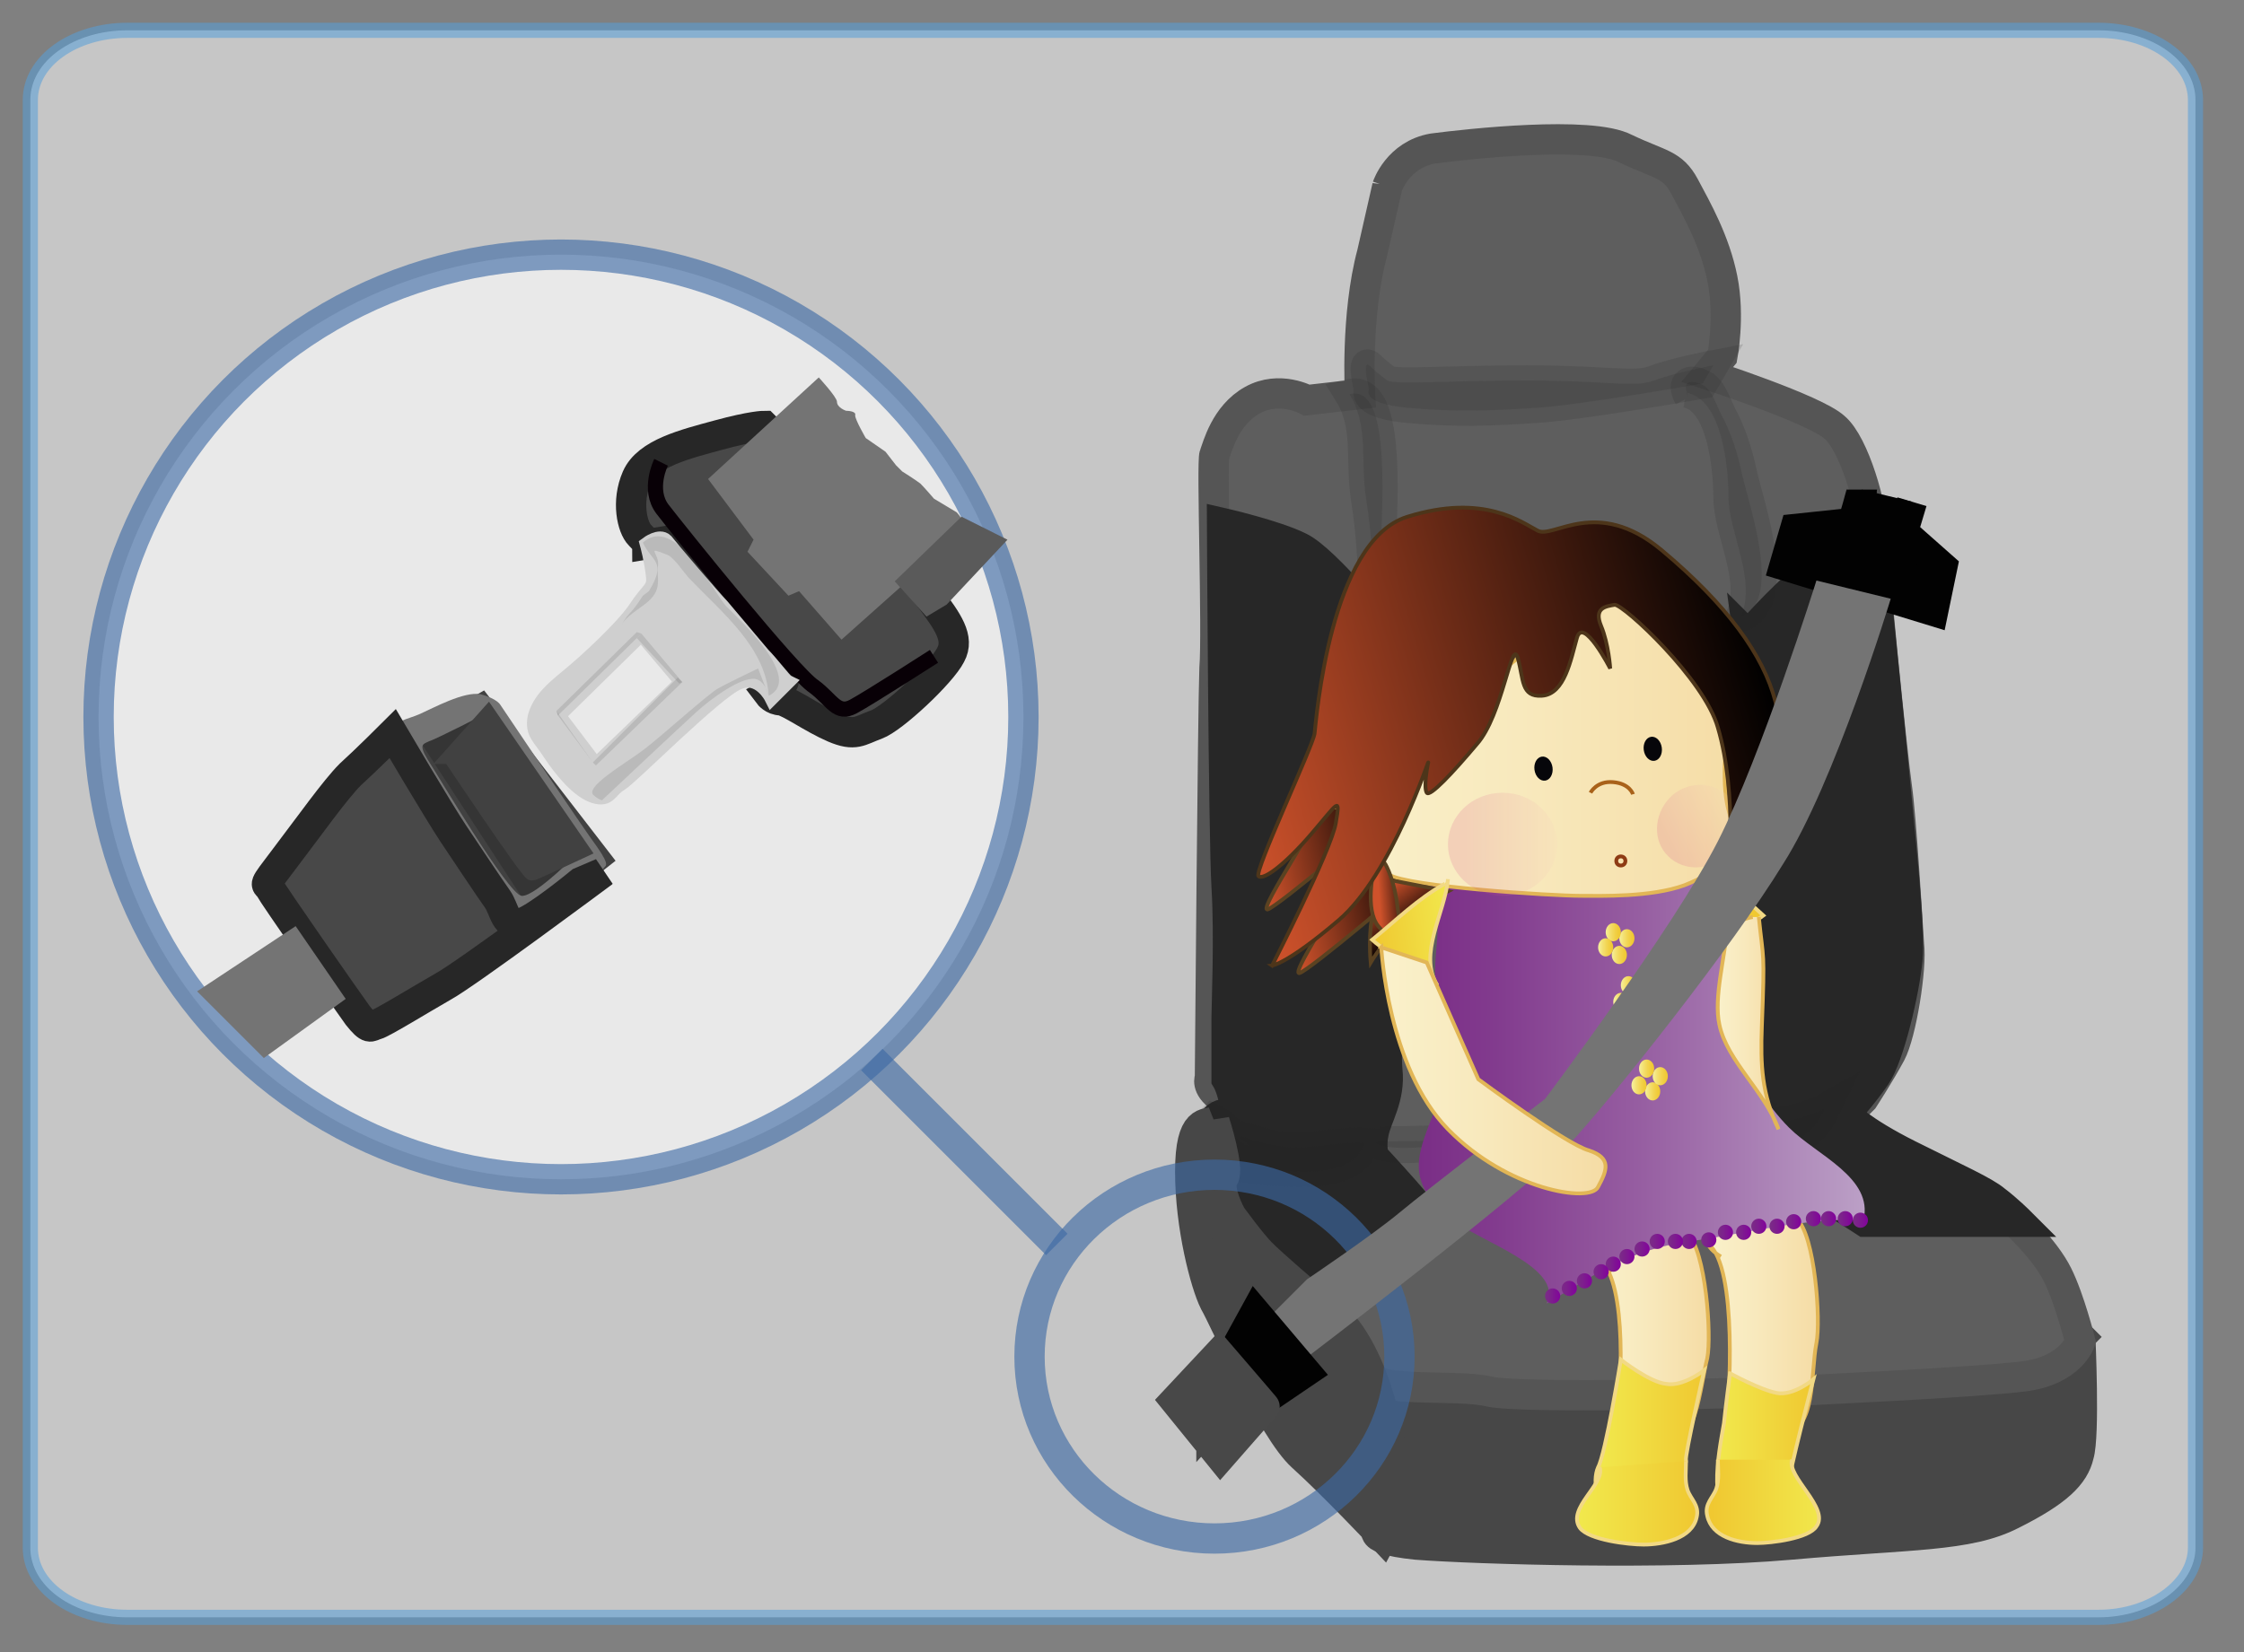<svg xmlns="http://www.w3.org/2000/svg" id="Capa_1" x="0" y="0" version="1.0" xml:space="preserve" viewBox="0 0 148 109"><rect x="0" y="0" width="148" height="109" fill="#808080" stroke="none"/><style>.st2,.st5{fill:#474747;stroke:#474747;stroke-width:2}.st5{fill:#272727;stroke:#272727;opacity:.15}.st27{fill:#06060a}.st36{fill:#484848;stroke:#272727;stroke-width:2}.st37{fill:#747474}.st42{opacity:.15;fill:#484848}.st43,.st50{stroke-width:2}.st43{opacity:.62;fill:none;stroke:#3c6aa4}.st50{fill:#020202;stroke:#020202}</style><switch><g><path fill="#fff" stroke="#569ed8" d="M144.8 102.1c0 2.5-2.9 4.6-6.4 4.6H8.4c-3.5 0-6.4-2-6.4-4.6V6.6C2 4 4.9 2 8.4 2h130c3.5 0 6.4 2 6.4 4.6v95.5z" opacity=".55"/><circle cx="37" cy="47.3" r="30.5" fill="#fff" stroke="#3c6aa4" stroke-width="2" opacity=".62"/><path d="M137.2 88.2c-.7.7-.7 2-4.8 2.5s-15.8.8-20.9 1.2c-5.1.3-8.6.3-11.5 0-3-.3-8-1.9-9.2-2.5-1.2-.5.7 2.6.7 5.4 0 2.8-.4 5.9-.4 5.9s-1.6.8 2.3 1.2c3.9.3 16.8.7 24.7 0 7.9-.7 11.7-.5 14.6-2 3-1.5 4.1-2.6 4.4-3.9.4-1.3.1-7.8.1-7.8z" class="st2"/><path fill="#5e5e5e" stroke="#555" stroke-width="2" d="M91.5 12.3s.7-2.1 3-2.5c2.3-.3 10.4-1.2 12.7 0 2.3 1.1 3.1 1 3.9 2.5.8 1.5 2 3.6 2.5 6.1.5 2.5 0 5.1 0 5.1l-1 1.2s7.1 2.3 8.4 3.5c1.3 1.1 2.5 5.3 2.5 7.1 0 1.8 1.3 14.5 1.6 16.6.3 2.1.7 8.9.8 10.4.2 1.5-.5 5.9-1.2 7.2-.7 1.3-1.8 3-1.8 3l-1.2 1.2s-2.5.2 0 1 8.4 3.6 9.9 4.8c1.5 1.2 3.3 3 4.1 4.6.8 1.6 1.5 4.4 1.5 4.4s-.6 1.9-3.7 2.3c-3.1.4-14.1.9-16 1-2 .1-17.2.5-19.3 0-2.1-.5-7.2.1-7.8-1-.6-1.2-6.4-7.3-7.3-8.4-1-1.1-2.8-2.3-2.6-4.1.2-1.8.6-3 1.1-3.1.5-.2-.1-2.1-1.1-2.8-1-.7-.7-1.3-.7-1.3s.2-24.5.3-27c.2-2.5-.2-13.7 0-14.1.2-.5.7-2.6 2.5-3.6s3.6 0 3.6 0l3.5-.4s-.3-5.2.8-9.3l1-4.4z"/><path fill="#272727" stroke="#272727" stroke-width="2" d="M91.5 42s-4.1-5.1-5.8-5.9c-1.6-.8-5.1-1.6-5.1-1.6s.1 20.7.3 24c.2 3.3 0 7.9 0 8.6v4.1s.5.8.6 2.3c.1 1.5-.1 0-.7 0-.7 0-1.7 1-.7 3.6s4 6.8 4.9 7.2c.9.4 1.2-1.1 3-1.6s4.4-.5 5.1-.8c.7-.3 1.6-.2 1.6-.7 0-.5-4.1-4.9-4.1-4.9s-.2-.7 0-1.6c.2-1 1.1-2.3.9-4.1-.2-1.9 0-28.6 0-28.6zm23.8-.1s2-2.3 3.8-3.8c1.8-1.5 4.3-2.5 4.3-2.3 0 .2 1.3 12.7 1.6 16 .3 3.3 1 9.4.8 11.5-.2 2.1-1.2 6.4-2.1 7.7-.9 1.3-2 2.5-2 2.5s1 1.1 4.2 2.7 5 2.4 5.7 3c.8.6 1.6 1.4 1.6 1.4H123s-2.6-1.7-4.1-2.5c-1.5-.8-3-2.5-3.6-2.6-.7-.2-.5-1.6 0-2 .5-.3 1.3-9.8 1.2-14-.2-4.2-.8-8.5-.8-11.6s-.4-6-.4-6z"/><path d="M91.5 25.1c.6.3 3.9 0 9.2 0s7.1.5 8.4 0c1.3-.5 3.9-1 3.9-1l-.7 1.2s-7.9 1.4-10.9 1.6c-3 .2-5.4.3-8.6 0-3.1-.3-2.5-1.2-2.5-1.2s-.5-2 0-1.6c.5.5 1.2 1 1.2 1zm-9.9 49.8c1.4.4 2.4.8 3.9.8s3-.4 4.5-.3c-.7 2.4-4.7 1.9-6.7 1.8-1.3 0-5.5-1.2-3.3-3.4.9.4 1.5 1.6 2.4 1.8m32.2-1.2c1.9-.3 4.2-.4 5.8-1.3-1.3 2.7-3 2.5-6 2.2.1-.4.3-.9.5-1.1M91 75.3c4.2 0 8.4-.2 12.5-.8 3.5-.5 7.8-1.4 11.3-1-2.9 2.3-8.9 2-12.4 2.1-2.3.1-4.6 0-6.8 0-1.4 0-3.9.4-4.9-.2" class="st5"/><path d="M111.2 25.9c2.4.4 2.8 5 2.8 6.9 0 2.3 1.9 5.5.8 7.9 2.8-1 .6-7.2.1-9.4-.3-1.4-.7-2.7-1.4-4-.3-.6-.6-1.6-1.2-1.9-.7-.4-1.5-.3-.9.8M90.6 40.6c0-2.7-.1-5.2-.5-7.7s.2-4.8-1.1-6.9c3.8-.9 1.3 13.8 2.1 15.9-.3-.2-.7-.5-.9-.8" class="st5"/><path d="M80.1 74c-.5.2-1.6-.3-1.6 3.3 0 3.6 1 7.4 1.6 8.6.7 1.2 3.8 8.4 5.8 10.2 2 1.8 5.3 5.3 5.3 5.3s1.2-2.2.4-6.5c-.8-4.3-2.2-6.4-2.8-7.2-.2-.3-2.8-2.5-2.8-2.5s-2.1-1.8-2.8-2.5c-.7-.7-2-2.5-2-2.5s-1-1.8-.5-2.5c.4-.6-.6-3.7-.6-3.7z" class="st2"/><linearGradient id="SVGID_1_" x1="-589.991" x2="-584.437" y1="495.981" y2="495.981" gradientTransform="matrix(.973 .232 -.232 .973 799.508 -286.623)" gradientUnits="userSpaceOnUse"><stop offset="0" stop-color="#f1e94d"/><stop offset="1" stop-color="#f0c831"/></linearGradient><path fill="url(#SVGID_1_)" stroke="#f2d984" stroke-width=".25" d="M111.8 56.3c1.7 1.1 2.9 2.7 4.5 4.1-1.3 1-3.2 1.4-4.6 2.6 1.5-1.9-.1-4.8-.1-7"/><linearGradient id="SVGID_2_" x1="105.332" x2="112.7" y1="88.425" y2="88.425" gradientUnits="userSpaceOnUse"><stop offset="0" stop-color="#faf1cb"/><stop offset=".436" stop-color="#f8e9bd"/><stop offset="1" stop-color="#f5dca5"/></linearGradient><path fill="url(#SVGID_2_)" stroke="#e2b656" stroke-width=".25" d="M105.5 83.1c1.9 1.5 1.4 9 1.1 10.9 1.3.4 1.7 1.7 3.1 1.6 2.2-.2 2.4-4 2.9-6 .3-1.5-.1-7.1-1.3-8.2-1.9.2-4.2.4-6 1.4.2.5.5.8 1 1.1"/><linearGradient id="SVGID_3_" x1="112.568" x2="119.936" y1="87.497" y2="87.497" gradientUnits="userSpaceOnUse"><stop offset="0" stop-color="#faf1cb"/><stop offset=".436" stop-color="#f8e9bd"/><stop offset="1" stop-color="#f5dca5"/></linearGradient><path fill="url(#SVGID_3_)" stroke="#e2b656" stroke-width=".25" d="M112.7 82.1c1.9 1.5 1.4 10.3 1.1 12.2 1.3.4 2.4.4 3.8.3 2.2-.2 1.8-4 2.2-6 .3-1.5-.1-7.1-1.3-8.2-1.9.2-4.2.4-6 1.4.2.5.5.8 1 1.1"/><linearGradient id="SVGID_4_" x1="93.42" x2="122.802" y1="71.289" y2="71.289" gradientUnits="userSpaceOnUse"><stop offset="0" stop-color="#7a2d86"/><stop offset=".177" stop-color="#823b8e"/><stop offset=".511" stop-color="#975fa2"/><stop offset=".964" stop-color="#b89ac3"/><stop offset="1" stop-color="#bb9fc6"/></linearGradient><path fill="url(#SVGID_4_)" d="M97.1 57.2c4.1 2.5 11.2-.1 15.7-.6 0 2.1 1.1 3.9 1.4 5.9.3 2.5-1.2 4.1.1 6.4.9 1.8 2.2 4 3.7 5.5 1.8 1.8 5.6 3.3 4.9 6.1-3.8-.2-7.8.9-11.5 1.4-4.1.6-6.2 2.2-9.4 4.1 1.2-2.4-4.5-4.1-6.3-5.6-3.2-2.6-2.2-4.3-.8-7.8 1.1-2.7.8-3.8 0-6.6-.8-2.7.7-5.1-.7-7.9.3-.2.6-.4 1-.5"/><linearGradient id="SVGID_5_" x1="106.282" x2="107.273" y1="62.982" y2="62.982" gradientUnits="userSpaceOnUse"><stop offset="0" stop-color="#f6f19f"/><stop offset=".32" stop-color="#f3e070"/><stop offset=".608" stop-color="#f2d34e"/><stop offset=".845" stop-color="#f0cb39"/><stop offset="1" stop-color="#f0c831"/></linearGradient><ellipse cx="106.8" cy="63" fill="url(#SVGID_5_)" rx=".5" ry=".6"/><linearGradient id="SVGID_6_" x1="106.784" x2="107.777" y1="61.938" y2="61.938" gradientUnits="userSpaceOnUse"><stop offset="0" stop-color="#f6f19f"/><stop offset=".32" stop-color="#f3e070"/><stop offset=".608" stop-color="#f2d34e"/><stop offset=".845" stop-color="#f0cb39"/><stop offset="1" stop-color="#f0c831"/></linearGradient><ellipse cx="107.3" cy="61.9" fill="url(#SVGID_6_)" rx=".5" ry=".6"/><linearGradient id="SVGID_7_" x1="105.866" x2="106.856" y1="61.468" y2="61.468" gradientUnits="userSpaceOnUse"><stop offset="0" stop-color="#f6f19f"/><stop offset=".32" stop-color="#f3e070"/><stop offset=".608" stop-color="#f2d34e"/><stop offset=".845" stop-color="#f0cb39"/><stop offset="1" stop-color="#f0c831"/></linearGradient><ellipse cx="106.4" cy="61.5" fill="url(#SVGID_7_)" rx=".5" ry=".6"/><linearGradient id="SVGID_8_" x1="105.408" x2="106.399" y1="62.529" y2="62.529" gradientUnits="userSpaceOnUse"><stop offset="0" stop-color="#f6f19f"/><stop offset=".32" stop-color="#f3e070"/><stop offset=".608" stop-color="#f2d34e"/><stop offset=".845" stop-color="#f0cb39"/><stop offset="1" stop-color="#f0c831"/></linearGradient><ellipse cx="105.9" cy="62.5" fill="url(#SVGID_8_)" rx=".5" ry=".6"/><linearGradient id="SVGID_9_" x1="107.313" x2="108.302" y1="66.561" y2="66.561" gradientUnits="userSpaceOnUse"><stop offset="0" stop-color="#f6f19f"/><stop offset=".32" stop-color="#f3e070"/><stop offset=".608" stop-color="#f2d34e"/><stop offset=".845" stop-color="#f0cb39"/><stop offset="1" stop-color="#f0c831"/></linearGradient><ellipse cx="107.8" cy="66.6" fill="url(#SVGID_9_)" rx=".5" ry=".6"/><linearGradient id="SVGID_10_" x1="107.814" x2="108.807" y1="65.519" y2="65.519" gradientUnits="userSpaceOnUse"><stop offset="0" stop-color="#f6f19f"/><stop offset=".32" stop-color="#f3e070"/><stop offset=".608" stop-color="#f2d34e"/><stop offset=".845" stop-color="#f0cb39"/><stop offset="1" stop-color="#f0c831"/></linearGradient><ellipse cx="108.3" cy="65.5" fill="url(#SVGID_10_)" rx=".5" ry=".6"/><linearGradient id="SVGID_11_" x1="106.895" x2="107.887" y1="65.047" y2="65.047" gradientUnits="userSpaceOnUse"><stop offset="0" stop-color="#f6f19f"/><stop offset=".32" stop-color="#f3e070"/><stop offset=".608" stop-color="#f2d34e"/><stop offset=".845" stop-color="#f0cb39"/><stop offset="1" stop-color="#f0c831"/></linearGradient><ellipse cx="107.4" cy="65" fill="url(#SVGID_11_)" rx=".5" ry=".6"/><linearGradient id="SVGID_12_" x1="106.438" x2="107.43" y1="66.108" y2="66.108" gradientUnits="userSpaceOnUse"><stop offset="0" stop-color="#f6f19f"/><stop offset=".32" stop-color="#f3e070"/><stop offset=".608" stop-color="#f2d34e"/><stop offset=".845" stop-color="#f0cb39"/><stop offset="1" stop-color="#f0c831"/></linearGradient><ellipse cx="106.9" cy="66.1" fill="url(#SVGID_12_)" rx=".5" ry=".6"/><linearGradient id="SVGID_13_" x1="108.497" x2="109.487" y1="72.044" y2="72.044" gradientUnits="userSpaceOnUse"><stop offset="0" stop-color="#f6f19f"/><stop offset=".32" stop-color="#f3e070"/><stop offset=".608" stop-color="#f2d34e"/><stop offset=".845" stop-color="#f0cb39"/><stop offset="1" stop-color="#f0c831"/></linearGradient><ellipse cx="109" cy="72" fill="url(#SVGID_13_)" rx=".5" ry=".6"/><linearGradient id="SVGID_14_" x1="108.999" x2="109.991" y1="71.001" y2="71.001" gradientUnits="userSpaceOnUse"><stop offset="0" stop-color="#f6f19f"/><stop offset=".32" stop-color="#f3e070"/><stop offset=".608" stop-color="#f2d34e"/><stop offset=".845" stop-color="#f0cb39"/><stop offset="1" stop-color="#f0c831"/></linearGradient><ellipse cx="109.5" cy="71" fill="url(#SVGID_14_)" rx=".5" ry=".6"/><linearGradient id="SVGID_15_" x1="108.08" x2="109.071" y1="70.531" y2="70.531" gradientUnits="userSpaceOnUse"><stop offset="0" stop-color="#f6f19f"/><stop offset=".32" stop-color="#f3e070"/><stop offset=".608" stop-color="#f2d34e"/><stop offset=".845" stop-color="#f0cb39"/><stop offset="1" stop-color="#f0c831"/></linearGradient><ellipse cx="108.6" cy="70.5" fill="url(#SVGID_15_)" rx=".5" ry=".6"/><linearGradient id="SVGID_16_" x1="107.622" x2="108.614" y1="71.592" y2="71.592" gradientUnits="userSpaceOnUse"><stop offset="0" stop-color="#f6f19f"/><stop offset=".32" stop-color="#f3e070"/><stop offset=".608" stop-color="#f2d34e"/><stop offset=".845" stop-color="#f0cb39"/><stop offset="1" stop-color="#f0c831"/></linearGradient><ellipse cx="108.1" cy="71.6" fill="url(#SVGID_16_)" rx=".5" ry=".6"/><linearGradient id="SVGID_17_" x1="-57.228" x2="-48.553" y1="307.334" y2="307.334" gradientTransform="rotate(-12.48 -1134.443 -458.6)" gradientUnits="userSpaceOnUse"><stop offset="0" stop-color="#cf522b"/><stop offset=".823" stop-color="#250f08"/><stop offset="1"/></linearGradient><path fill="url(#SVGID_17_)" stroke="#5a4221" stroke-width=".25" d="M88.4 51.5l2.7 2.5s-6.8 5.8-7.5 6c-.7.1 4-6.7 3.9-7.5 0-.8.9-1 .9-1z"/><linearGradient id="SVGID_18_" x1="-56.116" x2="-47.44" y1="311.929" y2="311.929" gradientTransform="rotate(-12.48 -1134.443 -458.6)" gradientUnits="userSpaceOnUse"><stop offset="0" stop-color="#cf522b"/><stop offset=".823" stop-color="#250f08"/><stop offset="1"/></linearGradient><path fill="url(#SVGID_18_)" stroke="#5a4221" stroke-width=".25" d="M90.5 55.7l2.7 2.5s-6.8 5.8-7.5 6c-.7.1 4-6.7 3.9-7.5 0-.8.9-1 .9-1z"/><path fill="#f5f5f4" d="M115.8 45.2s-.1.1-.1.4c-.4 1-1.3 3.5-1.4 4.5-.1 1.2 0 3.4.5 3.5.5.1.3-1.5.3-2.1 0-.6.5-3.1.5-3.7" opacity=".14"/><linearGradient id="SVGID_19_" x1="1803.21" x2="1835.572" y1="-29.354" y2="-29.354" gradientTransform="matrix(.837 .001 -.001 1 -1421.004 77.541)" gradientUnits="userSpaceOnUse"><stop offset="0" stop-color="#faf1cb"/><stop offset=".436" stop-color="#f8e9bd"/><stop offset="1" stop-color="#f5dca5"/></linearGradient><path fill="url(#SVGID_19_)" stroke="#e2b656" stroke-width=".25" d="M112.3 39.5s1.7 5.3 1.7 6.9c0 1.6-.5 4.5-.1 6.6.1.6.6 1.9.5 2.5-.1.8-1 2-3.3 2.9-2.2.8-5.5.7-6.8.7-2 0-11.4-.6-12.7-1.4-1.3-.8-2-.8-1.7-.8 1.7-.2-.7-1.7-.5-2.7.2-1-2.1-1-2.1-1 .9 0 7.1-6.7 10.3-8.1 3.2-1.5 6.3-6 8.8-6 2.6-.1 5.9.4 5.9.4z"/><linearGradient id="SVGID_20_" x1="2045.494" x2="2055.365" y1="-22.079" y2="-22.079" gradientTransform="matrix(.736 0 -.001 1 -1408.977 77.005)" gradientUnits="userSpaceOnUse"><stop offset="0" stop-color="#c91571"/><stop offset="1" stop-color="#fbf4cb"/></linearGradient><ellipse cx="99.1" cy="55.7" fill="url(#SVGID_20_)" opacity=".13" rx="3.6" ry="3.4"/><ellipse cx="109" cy="49.4" class="st27" rx=".6" ry=".8" transform="rotate(-7.65 109.015 49.354)"/><ellipse cx="101.8" cy="50.7" class="st27" rx=".6" ry=".8" transform="rotate(-7.839 101.861 50.709)"/><linearGradient id="SVGID_21_" x1="1856.091" x2="1863.103" y1="1108.65" y2="1108.65" gradientTransform="matrix(.609 -.561 .413 .828 -1477.508 180.477)" gradientUnits="userSpaceOnUse"><stop offset="0" stop-color="#c91571"/><stop offset="1" stop-color="#fbf4cb"/></linearGradient><path fill="url(#SVGID_21_)" d="M114.3 52.9c.8 1.2.4 2.9-.8 3.8-1.3.9-3 .6-3.8-.6-.8-1.2-.4-2.9.8-3.8 1.3-.9 3-.6 3.8.6z" opacity=".13"/><linearGradient id="SVGID_22_" x1="-1347.508" x2="-1347.508" y1="45.963" y2="45.963" gradientTransform="matrix(-.878 -0 -0 1 -1075.365 -1.316)" gradientUnits="userSpaceOnUse"><stop offset="0" stop-color="#ce4952"/><stop offset="1" stop-color="#e19a2f"/></linearGradient><path fill="none" stroke="#a9621a" stroke-width=".25" d="M104.9 52.3s.4-.8 1.5-.7c1.1.1 1.3.8 1.3.8"/><circle cx="106.9" cy="56.8" r=".3" fill="none" stroke="#8e3b14" stroke-width=".25"/><linearGradient id="SVGID_23_" x1="3.927" x2="7.335" y1="784.513" y2="784.513" gradientTransform="rotate(53.056 774.66 509.025) scale(1)" gradientUnits="userSpaceOnUse"><stop offset="0" stop-color="#cf522b"/><stop offset=".823" stop-color="#250f08"/><stop offset="1"/></linearGradient><path fill="url(#SVGID_23_)" stroke="#5a4221" stroke-width=".25" d="M91.9 58.1s-.9.7-1.3 2-.2 3.4-.2 3.4 1-1.7 2.4-2.8c1.3-1.2 2.7-1.9 2.7-1.9l-3.6-.7z"/><linearGradient id="SVGID_24_" x1="-74.965" x2="-72.81" y1="375.207" y2="375.207" gradientTransform="rotate(-3.887 -4653.415 -2227.538)" gradientUnits="userSpaceOnUse"><stop offset="0" stop-color="#cf522b"/><stop offset=".823" stop-color="#250f08"/><stop offset="1"/></linearGradient><path fill="url(#SVGID_24_)" stroke="#5a4221" stroke-width=".25" d="M90.6 57.4s-.6 2.6.3 3.7c.9 1.1 1.8 1.1 1.8 1.1s-.4-1.1-.6-2.9c-.3-1.7-.8-2.4-.8-2.4l-.7.5z"/><linearGradient id="SVGID_25_" x1="-43.365" x2="-6.624" y1="252.762" y2="252.762" gradientTransform="rotate(-16.469 -672.117 -275.848)" gradientUnits="userSpaceOnUse"><stop offset="0" stop-color="#cf522b"/><stop offset=".823" stop-color="#250f08"/><stop offset="1"/></linearGradient><path fill="url(#SVGID_25_)" stroke="#4d351a" stroke-width=".25" d="M83.9 63.7s3.9-7.6 4.2-9.4c.3-1.8.2-1.4-1.6.7-1.8 2.1-3.2 3.1-3.5 2.8-.3-.3 3.6-8.6 3.7-9.4.1-.8 1-12.7 6.1-14.3 5.1-1.6 7.6.4 8.6.9 1 .6 3.9-2.3 8.2 1.3 4.3 3.6 6.7 6.9 7.5 10 .7 3.2.6 6.8.3 8.5-.3 1.7-3.4 3.3-3.4 3.3s.6-5.7-.7-10.1c-.9-3.2-6.2-8.1-6.8-8.1-.6.1-1.4.2-.9 1.4.5 1.2.6 2.8.6 2.8s-1.8-3.5-2.2-2c-.4 1.4-.8 3.7-2.3 3.8-1.4.1-1.2-1.1-1.6-2.5-.4-1.4-1 3.8-2.7 5.7-1.6 1.9-3.1 3.5-3.3 3.2-.2-.3 0-1.6.1-2 .1-.4-2.4 7.4-5.9 10.4-3.4 2.9-4.4 3-4.4 3z"/><path fill="#353535" stroke="#414141" d="M31.8 46.2l-4.7 2.7 7.7 11.8 5.1-4z"/><path d="M43.9 35.7l-1.2.2s0-.1-.5-.6-.9-2.2-.2-3.8c.7-1.6 3.2-2.2 5.4-2.8 2.2-.6 3-.6 3-.6s9.7 9.7 10.9 11.3c1.2 1.6 2 2.7 1.4 3.8-.6 1.2-3.8 4.2-4.9 4.6-1.1.4-1.4.8-2.8.2-1.4-.6-2.9-1.7-3.5-1.8-.5 0-.8-.4-.8-.4s1.1-.6 1-1c-.1-.3-7.8-9.1-7.8-9.1z" class="st36"/><path d="M52.7 39l-.7.3-2.7-2.9.4-.8-3-4 7.3-6.7s1.2 1.3 1.2 1.6c0 .4.6.6.6.6s.7 0 .6.3c0 .3.7 1.5.7 1.5l1.3.9.7.9.4.4s.8.5 1.2.8c.3.3.9 1 .9 1l1.5.9s.7.8.6 1c-.1.2-8.2 7.4-8.2 7.4L52.7 39z" class="st37"/><path fill="#5a5a5a" stroke="#5a5a5a" stroke-width="2" d="M61.8 39.1l3-3.2-1.2-.6-3.2 3.1.9 1z"/><path fill="none" stroke="#080006" d="M43.6 30.5s-.9 1.8.1 3.1 8.7 10.9 10 11.7c1.2.9 1.5 1.9 2.6 1.3 1.1-.6 5.3-3.3 5.3-3.3"/><path fill="#cfcfcf" stroke="#cfcfcf" d="M50.3 43.2c-.5-.6-2.2-2.6-2.7-3.2-.5-.5-3.4-3.9-3.7-4.3-.4-.4-1.2.2-1.2.2s.3 1.1.4 2.1c.1.9-.3.8-1.2 2.2-.9 1.3-3.3 3.5-4.4 4.4-1.1.9-1.9 1.6-2.2 2.7-.2 1.1.3 1.3 1 2.4.8 1.2 1.9 2.5 2.9 2.8 1 .3 1-.4 1.7-.8s6.3-6.1 7.8-6.7c1.4-.6 2.2 1 2.2 1l1-1c-.2-.1-1-1.2-1.6-1.8zm-11 7.3l-2.5-3.3 5.5-5.4L45 45l-5.7 5.5z"/><path d="M39.4 55.9c-.9-1.2-6.4-9.4-6.4-9.4s-.2-.4-1.3-.7c-1.1-.2-3.1.9-4 1.3-.9.4-1.7.4-1.7 1.2 0 .8 7.1 11.3 7.7 12 .6.8 1.4.4 1.8.2.4-.1 2.8-2.4 2.8-2.4s1.3-.5 1.5-.8c.1-.2.5-.1-.4-1.4zm-5 3.2c-.9-.1-5.6-8.1-6.2-9-.6-1-.3-1 .1-1.2.4-.1 3.9-1.9 3.9-1.9s1.5 2.2 2.2 3.1c.8.9 4 5.9 4 5.9s-3.1 3.2-4 3.1z" class="st37"/><path fill="#414141" stroke="#414141" d="M29.7 49.9s5.2 7.8 5.4 7.7c.3-.1 3.3-1.5 3.3-1.5l-6.2-9-2.5 2.8z"/><path d="M39.7 57.6s-9 6.7-10.5 7.5c-1.4.8-4 2.4-4.4 2.5-.4.1-.4.4-1.2-.6-.8-1.1-5.6-8-5.8-8.4-.2-.4-.6.1 1-2s3.3-4.5 4.3-5.5c1.1-1 2.8-2.7 2.8-2.7s3 5.1 4 6.6 2.4 3.6 2.9 4.3c.5.7.5 1.9 1.6 1.6 1-.3 3.9-2.7 3.9-2.7l1.4-.6z" class="st36"/><path d="M13 65.4l6.5-4.3 3.3 4.8-5.4 3.9" class="st37"/><path d="M42.8 39c1.2-2 .2-1.9-.4-3.2 2.1-1.9 4.6 3.2 5.5 4.2.9.9 5.1 4.8 2.8 5.9-.2-3.2-3.1-5.5-5.2-7.7-.4-.4-1-1.4-1.5-1.6-1.5-.6-.5-.1-.6.7-.1.7.2 1.3-.3 2s-1.6 1.1-2.1 1.9c.6-1 .5-.5 1.4-1.9" class="st42"/><path d="M50.7 45.9s-.3-1.3-1.2-1.1c-.9.1-2.5 1.2-3.6 2.2-1.1 1-6.2 5.8-6.2 5.8s-.3-.1-.5-.3c-.8-.5 2-2.1 3.2-3 1.2-.9 4.5-3.9 5-4.1.5-.3 2.6-1.3 2.6-1.3l.7 1.8zm-8.4-4.1L45 45l-.2.1-2.8-3z" class="st42"/><path d="M39.3 50.5L45 45l-.3-.3-5.6 5.6zm3-8.7l-5.5 5.4-.1-.3 5.3-5.2z" class="st42"/><path d="M39.1 50.3l-2.3-3.1-.1-.3z" class="st42"/><ellipse cx="80.1" cy="89.5" class="st43" rx="12.2" ry="12"/><path d="M57.5 69.9l12.2 12.2" class="st43"/><linearGradient id="SVGID_26_" x1="105.298" x2="112.436" y1="95.431" y2="95.431" gradientUnits="userSpaceOnUse"><stop offset="0" stop-color="#f1e94d"/><stop offset="1" stop-color="#f0c831"/></linearGradient><path fill="url(#SVGID_26_)" stroke="#f2d984" stroke-width=".25" d="M106.9 89.7s1.9 1.5 3 1.6c1.1.2 2.5-.9 2.5-.9s-1.3 5.7-1.2 5.9c.1.3-2 5.9-4 4.7-2-1.3-2.2-3.3-1.8-4.2.5-.9 1.5-7.1 1.5-7.1z"/><linearGradient id="SVGID_27_" x1="113.201" x2="119.574" y1="95.832" y2="95.832" gradientUnits="userSpaceOnUse"><stop offset="0" stop-color="#f1e94d"/><stop offset="1" stop-color="#f0c831"/></linearGradient><path fill="url(#SVGID_27_)" stroke="#f2d984" stroke-width=".25" d="M114.1 90.6s2 1.1 3.1 1.3c1.1.2 2.4-.9 2.4-.9s-1.7 6.5-1.6 6.8c.1.3-1.4 4.4-3.4 3.1-2-1.3-1.3-4.7-.9-7 .1-1 .4-3.3.4-3.3z"/><linearGradient id="SVGID_28_" x1="103.991" x2="111.967" y1="99.127" y2="99.127" gradientUnits="userSpaceOnUse"><stop offset="0" stop-color="#f1e94d"/><stop offset="1" stop-color="#f0c831"/></linearGradient><path fill="url(#SVGID_28_)" stroke="#f2d984" stroke-width=".25" d="M105.5 96.8c.4 1.1-2.2 2.7-1.3 4 .6.8 3.2 1.1 4.2 1.1 1.3 0 3.2-.4 3.5-1.8.2-.8-.4-1.2-.6-1.8-.2-.6-.1-1.3-.1-1.9"/><linearGradient id="SVGID_29_" x1="-1412.79" x2="-1404.838" y1="99.197" y2="99.197" gradientTransform="matrix(-.938 0 0 1 -1204.804 -.07)" gradientUnits="userSpaceOnUse"><stop offset="0" stop-color="#f1e94d"/><stop offset="1" stop-color="#f0c831"/></linearGradient><path fill="url(#SVGID_29_)" stroke="#f2d984" stroke-width=".25" d="M118.2 96.3c-.4 1.1 2.5 3.2 1.6 4.4-.5.8-3 1.1-3.9 1.1-1.3 0-3-.4-3.3-1.8-.2-.8.4-1.2.6-1.8.2-.6.1-1.3.1-1.9"/><linearGradient id="SVGID_30_" x1="113.239" x2="117.24" y1="67.548" y2="67.548" gradientUnits="userSpaceOnUse"><stop offset="0" stop-color="#faf1cb"/><stop offset=".436" stop-color="#f8e9bd"/><stop offset="1" stop-color="#f5dca5"/></linearGradient><path fill="url(#SVGID_30_)" stroke="#e2b656" stroke-width=".25" d="M116 60.5c.3 3 .4 2 .2 7.2-.1 2.6 0 4.5 1.1 6.8-.9-2.5-3.4-4.5-3.9-6.9-.4-1.8.4-4.5.5-6.4.5-.3 1.1-.6 1.7-.7"/><linearGradient id="SVGID_31_" x1="2651.907" x2="2657.463" y1="-158.247" y2="-158.247" gradientTransform="matrix(-.99 .14 .14 .991 2743.516 -153.907)" gradientUnits="userSpaceOnUse"><stop offset="0" stop-color="#f1e94d"/><stop offset="1" stop-color="#f0c831"/></linearGradient><path fill="url(#SVGID_31_)" stroke="#f2d984" stroke-width=".25" d="M95.3 58.3c-1.8 1-3.2 2.4-4.8 3.7 1.2 1.1 3.1 1.7 4.3 3-1.3-2 .5-4.8.7-7"/><path d="M122.8 32.3c0 .2-.6 2.2-.6 2.2l-3.8.4-.7 2.4 9.8 3 .6-2.9-2.6-2.3.6-2" class="st50"/><path d="M83.7 86.9l1.9 3.1s14.9-11.3 17.8-14.4c2.9-3.1 10.9-13.2 14.2-18.6 3.4-5.3 7.1-17.5 7.1-17.5l-4.9-1.2s-3.6 11.5-6.5 17.2c-2.9 5.7-11.4 17-11.4 17s-7.8 6-9.6 7.5c-1.8 1.5-6.1 4.4-6.1 4.4l-2.5 2.5z" class="st37"/><path d="M82.8 86.6l3.3 3.9-2.8 1.9-2.2-2.7z" class="st50"/><path fill="none" stroke="#484848" stroke-width="2" d="M80.4 89.3l-2.9 3.1 3 3.7s2.8-3.2 2.9-3.3c.1.1-3-3.5-3-3.5zm-.5 4.6l-.9-1.4 1.2-1 .9 1.1-1.2 1.3z"/><linearGradient id="SVGID_32_" x1="91.113" x2="105.889" y1="70.694" y2="70.694" gradientUnits="userSpaceOnUse"><stop offset="0" stop-color="#faf1cb"/><stop offset=".436" stop-color="#f8e9bd"/><stop offset="1" stop-color="#f5dca5"/></linearGradient><path fill="url(#SVGID_32_)" stroke="#e2b656" stroke-width=".25" d="M91.1 62.5s.4 7.9 4.4 12c3.9 4 9.4 4.9 9.9 3.8.6-1.1.9-1.9-.6-2.4-1.5-.4-7.3-4.7-7.3-4.7l-3.4-7.7-3-1z"/><linearGradient id="SVGID_33_" x1="101.926" x2="102.966" y1="85.492" y2="85.492" gradientUnits="userSpaceOnUse"><stop offset="0" stop-color="#7a2d86"/><stop offset=".38" stop-color="#7d1f8d"/><stop offset="1" stop-color="#83009d"/></linearGradient><circle cx="102.4" cy="85.5" r=".5" fill="url(#SVGID_33_)"/><linearGradient id="SVGID_34_" x1="102.966" x2="104.006" y1="85.005" y2="85.005" gradientUnits="userSpaceOnUse"><stop offset="0" stop-color="#7a2d86"/><stop offset=".38" stop-color="#7d1f8d"/><stop offset="1" stop-color="#83009d"/></linearGradient><circle cx="103.5" cy="85" r=".5" fill="url(#SVGID_34_)"/><linearGradient id="SVGID_35_" x1="107.782" x2="108.822" y1="82.409" y2="82.409" gradientUnits="userSpaceOnUse"><stop offset="0" stop-color="#7a2d86"/><stop offset=".38" stop-color="#7d1f8d"/><stop offset="1" stop-color="#83009d"/></linearGradient><circle cx="108.3" cy="82.4" r=".5" fill="url(#SVGID_35_)"/><linearGradient id="SVGID_36_" x1="106.791" x2="107.832" y1="82.895" y2="82.895" gradientUnits="userSpaceOnUse"><stop offset="0" stop-color="#7a2d86"/><stop offset=".38" stop-color="#7d1f8d"/><stop offset="1" stop-color="#83009d"/></linearGradient><circle cx="107.3" cy="82.9" r=".5" fill="url(#SVGID_36_)"/><linearGradient id="SVGID_37_" x1="105.871" x2="106.911" y1="83.38" y2="83.38" gradientUnits="userSpaceOnUse"><stop offset="0" stop-color="#7a2d86"/><stop offset=".38" stop-color="#7d1f8d"/><stop offset="1" stop-color="#83009d"/></linearGradient><circle cx="106.4" cy="83.4" r=".5" fill="url(#SVGID_37_)"/><linearGradient id="SVGID_38_" x1="105.079" x2="106.12" y1="83.867" y2="83.867" gradientUnits="userSpaceOnUse"><stop offset="0" stop-color="#7a2d86"/><stop offset=".38" stop-color="#7d1f8d"/><stop offset="1" stop-color="#83009d"/></linearGradient><circle cx="105.6" cy="83.9" r=".5" fill="url(#SVGID_38_)"/><linearGradient id="SVGID_39_" x1="104.006" x2="105.047" y1="84.52" y2="84.52" gradientUnits="userSpaceOnUse"><stop offset="0" stop-color="#7a2d86"/><stop offset=".38" stop-color="#7d1f8d"/><stop offset="1" stop-color="#83009d"/></linearGradient><circle cx="104.5" cy="84.5" r=".5" fill="url(#SVGID_39_)"/><linearGradient id="SVGID_40_" x1="114.476" x2="115.516" y1="81.344" y2="81.344" gradientUnits="userSpaceOnUse"><stop offset="0" stop-color="#7a2d86"/><stop offset=".38" stop-color="#7d1f8d"/><stop offset="1" stop-color="#83009d"/></linearGradient><circle cx="115" cy="81.3" r=".5" fill="url(#SVGID_40_)"/><linearGradient id="SVGID_41_" x1="113.321" x2="114.361" y1="81.344" y2="81.344" gradientUnits="userSpaceOnUse"><stop offset="0" stop-color="#7a2d86"/><stop offset=".38" stop-color="#7d1f8d"/><stop offset="1" stop-color="#83009d"/></linearGradient><circle cx="113.8" cy="81.3" r=".5" fill="url(#SVGID_41_)"/><linearGradient id="SVGID_42_" x1="112.199" x2="113.239" y1="81.829" y2="81.829" gradientUnits="userSpaceOnUse"><stop offset="0" stop-color="#7a2d86"/><stop offset=".38" stop-color="#7d1f8d"/><stop offset="1" stop-color="#83009d"/></linearGradient><circle cx="112.7" cy="81.8" r=".5" fill="url(#SVGID_42_)"/><linearGradient id="SVGID_43_" x1="110.926" x2="111.966" y1="81.923" y2="81.923" gradientUnits="userSpaceOnUse"><stop offset="0" stop-color="#7a2d86"/><stop offset=".38" stop-color="#7d1f8d"/><stop offset="1" stop-color="#83009d"/></linearGradient><circle cx="111.4" cy="81.9" r=".5" fill="url(#SVGID_43_)"/><linearGradient id="SVGID_44_" x1="109.991" x2="111.031" y1="81.923" y2="81.923" gradientUnits="userSpaceOnUse"><stop offset="0" stop-color="#7a2d86"/><stop offset=".38" stop-color="#7d1f8d"/><stop offset="1" stop-color="#83009d"/></linearGradient><circle cx="110.5" cy="81.9" r=".5" fill="url(#SVGID_44_)"/><linearGradient id="SVGID_45_" x1="108.822" x2="109.863" y1="81.923" y2="81.923" gradientUnits="userSpaceOnUse"><stop offset="0" stop-color="#7a2d86"/><stop offset=".38" stop-color="#7d1f8d"/><stop offset="1" stop-color="#83009d"/></linearGradient><circle cx="109.3" cy="81.9" r=".5" fill="url(#SVGID_45_)"/><linearGradient id="SVGID_46_" x1="122.194" x2="123.235" y1="80.48" y2="80.48" gradientUnits="userSpaceOnUse"><stop offset="0" stop-color="#7a2d86"/><stop offset=".38" stop-color="#7d1f8d"/><stop offset="1" stop-color="#83009d"/></linearGradient><circle cx="122.7" cy="80.5" r=".5" fill="url(#SVGID_46_)"/><linearGradient id="SVGID_47_" x1="121.134" x2="122.175" y1="80.372" y2="80.372" gradientUnits="userSpaceOnUse"><stop offset="0" stop-color="#7a2d86"/><stop offset=".38" stop-color="#7d1f8d"/><stop offset="1" stop-color="#83009d"/></linearGradient><circle cx="121.7" cy="80.4" r=".5" fill="url(#SVGID_47_)"/><linearGradient id="SVGID_48_" x1="120.094" x2="121.134" y1="80.38" y2="80.38" gradientUnits="userSpaceOnUse"><stop offset="0" stop-color="#7a2d86"/><stop offset=".38" stop-color="#7d1f8d"/><stop offset="1" stop-color="#83009d"/></linearGradient><circle cx="120.6" cy="80.4" r=".5" fill="url(#SVGID_48_)"/><linearGradient id="SVGID_49_" x1="119.054" x2="120.094" y1="80.38" y2="80.38" gradientUnits="userSpaceOnUse"><stop offset="0" stop-color="#7a2d86"/><stop offset=".38" stop-color="#7d1f8d"/><stop offset="1" stop-color="#83009d"/></linearGradient><circle cx="119.6" cy="80.4" r=".5" fill="url(#SVGID_49_)"/><linearGradient id="SVGID_50_" x1="117.76" x2="118.8" y1="80.582" y2="80.582" gradientUnits="userSpaceOnUse"><stop offset="0" stop-color="#7a2d86"/><stop offset=".38" stop-color="#7d1f8d"/><stop offset="1" stop-color="#83009d"/></linearGradient><circle cx="118.3" cy="80.6" r=".5" fill="url(#SVGID_50_)"/><linearGradient id="SVGID_51_" x1="116.72" x2="117.76" y1="80.859" y2="80.859" gradientUnits="userSpaceOnUse"><stop offset="0" stop-color="#7a2d86"/><stop offset=".38" stop-color="#7d1f8d"/><stop offset="1" stop-color="#83009d"/></linearGradient><circle cx="117.2" cy="80.9" r=".5" fill="url(#SVGID_51_)"/><linearGradient id="SVGID_52_" x1="115.516" x2="116.557" y1="80.859" y2="80.859" gradientUnits="userSpaceOnUse"><stop offset="0" stop-color="#7a2d86"/><stop offset=".38" stop-color="#7d1f8d"/><stop offset="1" stop-color="#83009d"/></linearGradient><circle cx="116" cy="80.9" r=".5" fill="url(#SVGID_52_)"/></g></switch></svg>
